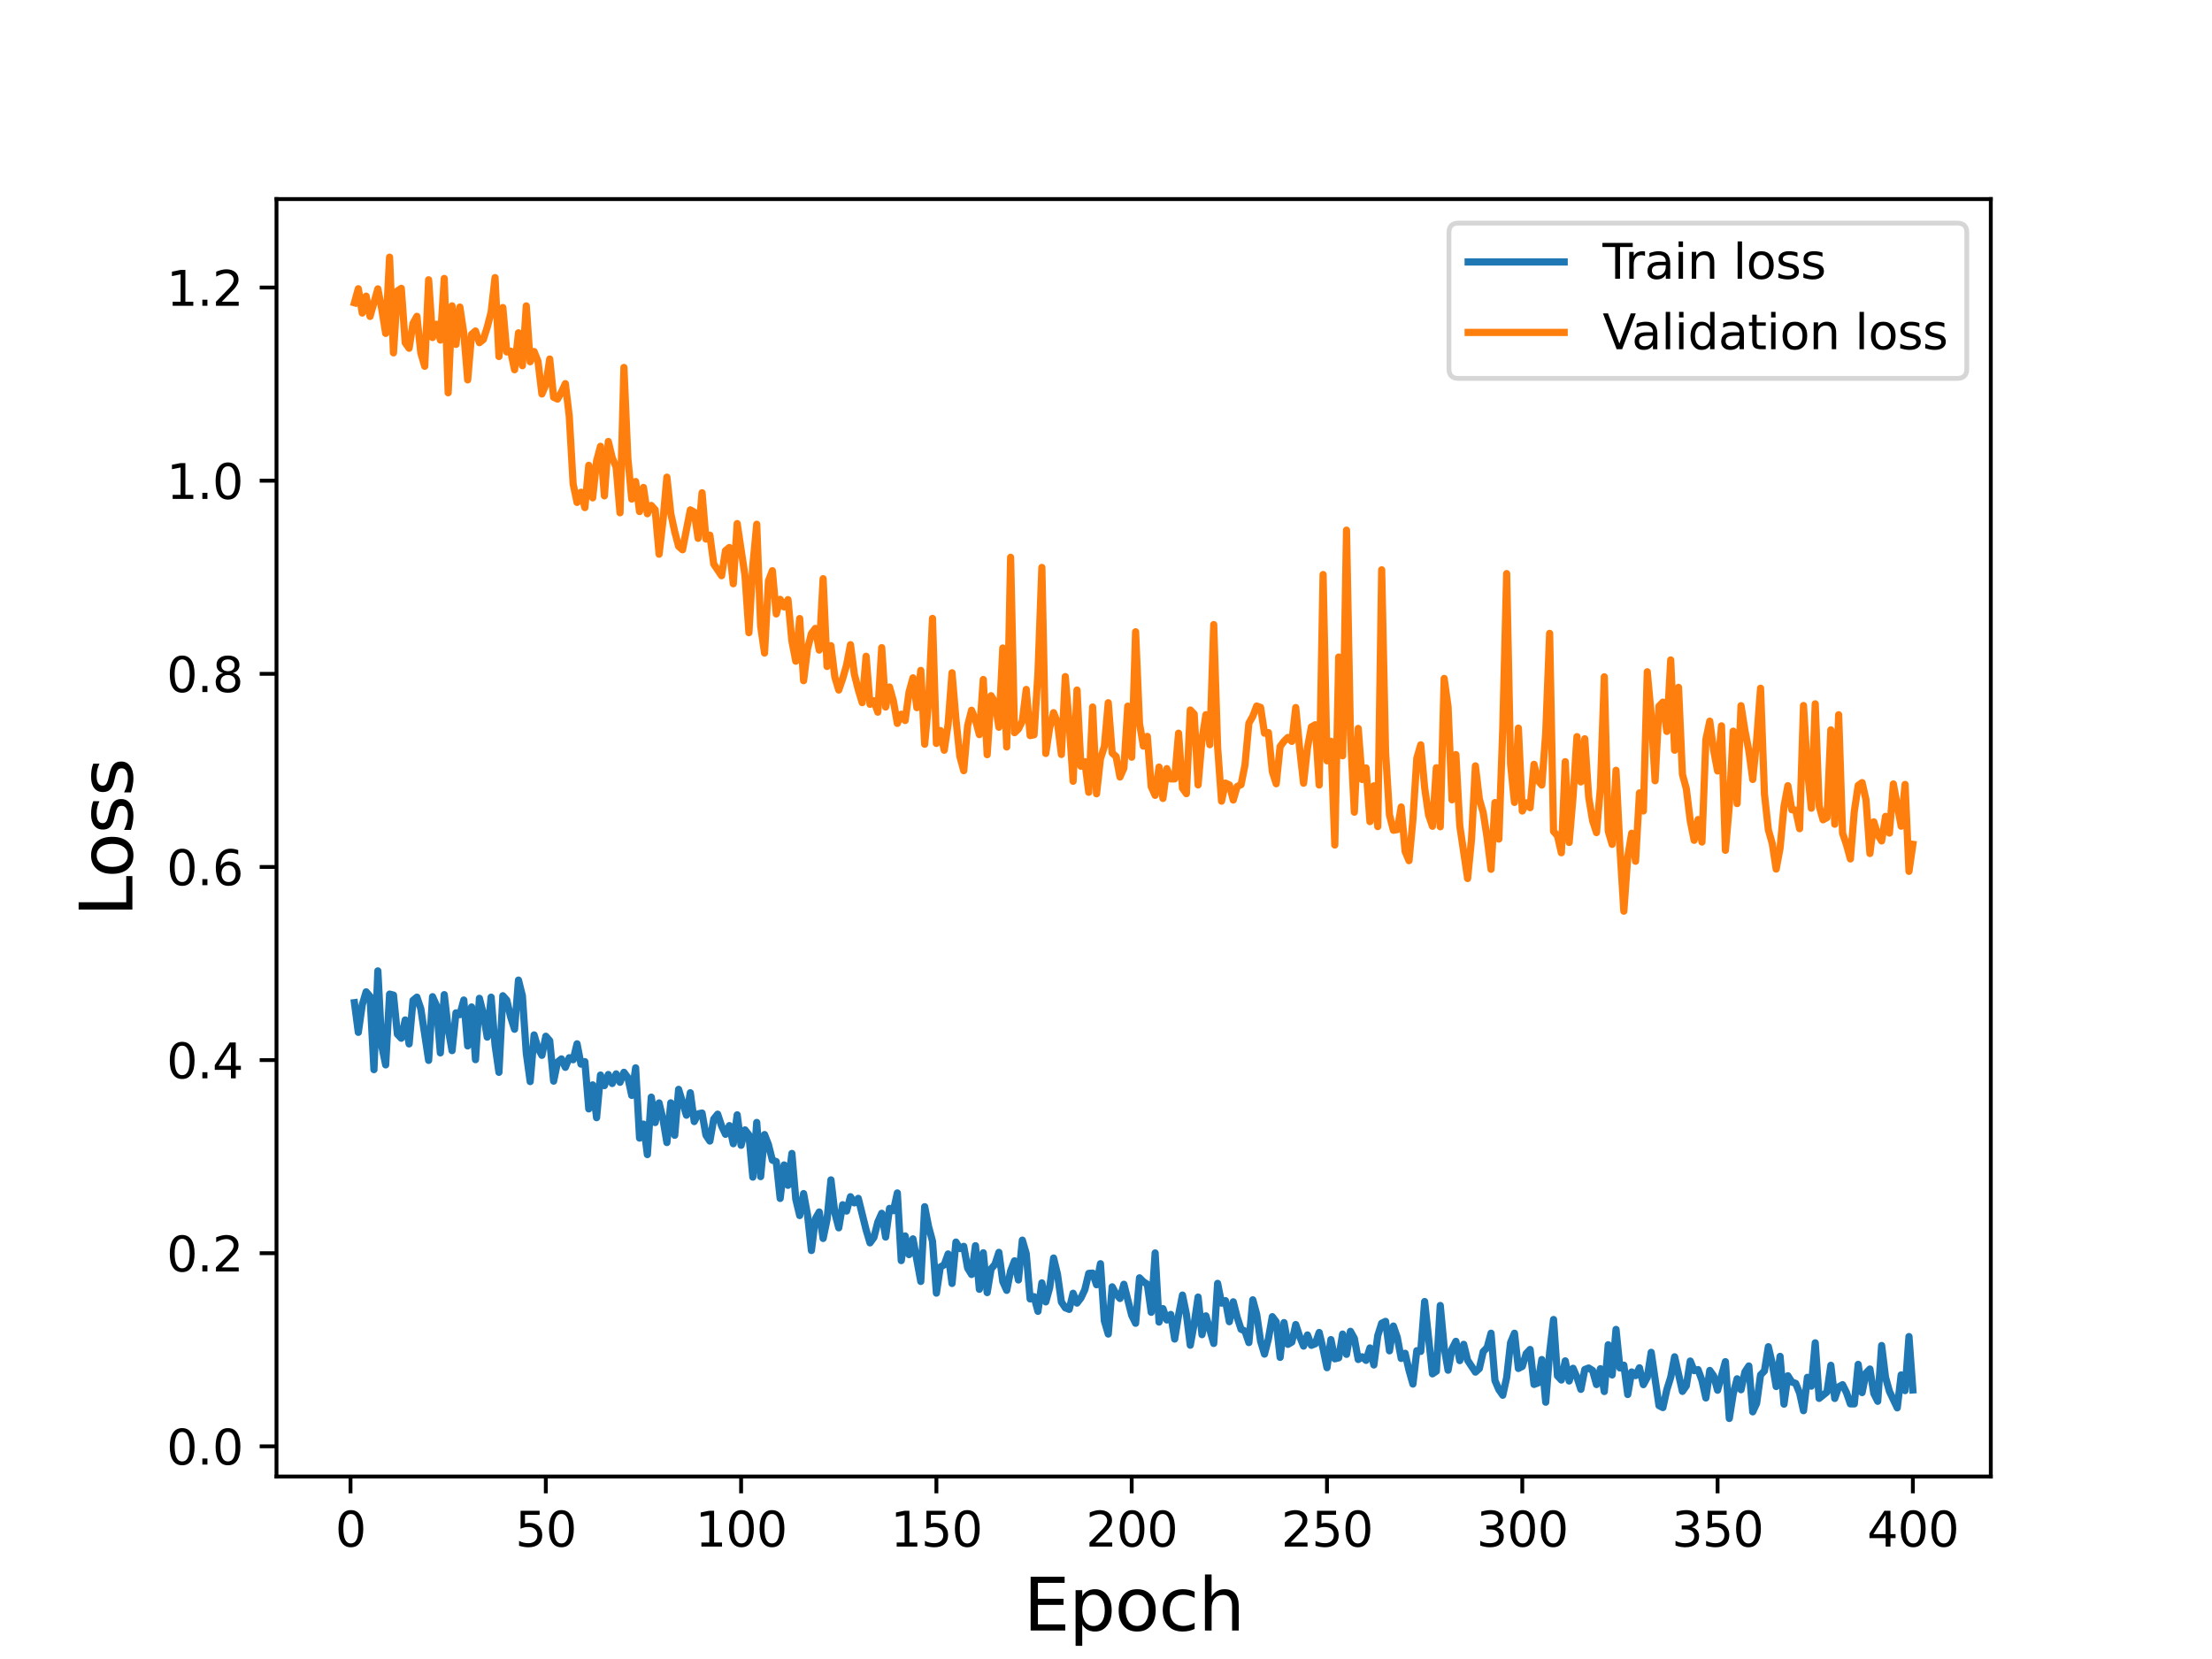 <?xml version="1.0" encoding="utf-8" standalone="no"?>
<!DOCTYPE svg PUBLIC "-//W3C//DTD SVG 1.1//EN"
  "http://www.w3.org/Graphics/SVG/1.1/DTD/svg11.dtd">
<svg height="345.6pt" version="1.1" viewBox="0 0 460.8 345.6" width="460.8pt" xmlns="http://www.w3.org/2000/svg" xmlns:xlink="http://www.w3.org/1999/xlink">
 <defs>
  <style type="text/css">*{stroke-linecap:butt;stroke-linejoin:round;}</style>
 </defs>
 <g id="figure_1">
  <g id="patch_1">
   <path d="M 0 345.6 
L 460.8 345.6 
L 460.8 0 
L 0 0 
z
" style="fill:#ffffff;"/>
  </g>
  <g id="axes_1">
   <g id="patch_2">
    <path d="M 57.6 307.584 
L 414.72 307.584 
L 414.72 41.472 
L 57.6 41.472 
z
" style="fill:#ffffff;"/>
   </g>
   <g id="matplotlib.axis_1">
    <g id="xtick_1">
     <g id="line2d_1">
      <defs>
       <path d="M 0 0 
L 0 3.5 
" id="md7d2aba3c6" style="stroke:#000000;stroke-width:0.8;"/>
      </defs>
      <g>
       <use style="stroke:#000000;stroke-width:0.8;" x="73.019" xlink:href="#md7d2aba3c6" y="307.584"/>
      </g>
     </g>
     <g id="text_1">
      <!-- 0 -->
      <g transform="translate(69.838 322.182)scale(0.1 -0.1)">
       <defs>
        <path d="M 2034 4250 
Q 1547 4250 1301 3770 
Q 1056 3291 1056 2328 
Q 1056 1369 1301 889 
Q 1547 409 2034 409 
Q 2525 409 2770 889 
Q 3016 1369 3016 2328 
Q 3016 3291 2770 3770 
Q 2525 4250 2034 4250 
z
M 2034 4750 
Q 2819 4750 3233 4129 
Q 3647 3509 3647 2328 
Q 3647 1150 3233 529 
Q 2819 -91 2034 -91 
Q 1250 -91 836 529 
Q 422 1150 422 2328 
Q 422 3509 836 4129 
Q 1250 4750 2034 4750 
z
" id="DejaVuSans-30" transform="scale(0.016)"/>
       </defs>
       <use xlink:href="#DejaVuSans-30"/>
      </g>
     </g>
    </g>
    <g id="xtick_2">
     <g id="line2d_2">
      <g>
       <use style="stroke:#000000;stroke-width:0.8;" x="113.703" xlink:href="#md7d2aba3c6" y="307.584"/>
      </g>
     </g>
     <g id="text_2">
      <!-- 50 -->
      <g transform="translate(107.34 322.182)scale(0.1 -0.1)">
       <defs>
        <path d="M 691 4666 
L 3169 4666 
L 3169 4134 
L 1269 4134 
L 1269 2991 
Q 1406 3038 1543 3061 
Q 1681 3084 1819 3084 
Q 2600 3084 3056 2656 
Q 3513 2228 3513 1497 
Q 3513 744 3044 326 
Q 2575 -91 1722 -91 
Q 1428 -91 1123 -41 
Q 819 9 494 109 
L 494 744 
Q 775 591 1075 516 
Q 1375 441 1709 441 
Q 2250 441 2565 725 
Q 2881 1009 2881 1497 
Q 2881 1984 2565 2268 
Q 2250 2553 1709 2553 
Q 1456 2553 1204 2497 
Q 953 2441 691 2322 
L 691 4666 
z
" id="DejaVuSans-35" transform="scale(0.016)"/>
       </defs>
       <use xlink:href="#DejaVuSans-35"/>
       <use x="63.623" xlink:href="#DejaVuSans-30"/>
      </g>
     </g>
    </g>
    <g id="xtick_3">
     <g id="line2d_3">
      <g>
       <use style="stroke:#000000;stroke-width:0.8;" x="154.386" xlink:href="#md7d2aba3c6" y="307.584"/>
      </g>
     </g>
     <g id="text_3">
      <!-- 100 -->
      <g transform="translate(144.842 322.182)scale(0.1 -0.1)">
       <defs>
        <path d="M 794 531 
L 1825 531 
L 1825 4091 
L 703 3866 
L 703 4441 
L 1819 4666 
L 2450 4666 
L 2450 531 
L 3481 531 
L 3481 0 
L 794 0 
L 794 531 
z
" id="DejaVuSans-31" transform="scale(0.016)"/>
       </defs>
       <use xlink:href="#DejaVuSans-31"/>
       <use x="63.623" xlink:href="#DejaVuSans-30"/>
       <use x="127.246" xlink:href="#DejaVuSans-30"/>
      </g>
     </g>
    </g>
    <g id="xtick_4">
     <g id="line2d_4">
      <g>
       <use style="stroke:#000000;stroke-width:0.8;" x="195.07" xlink:href="#md7d2aba3c6" y="307.584"/>
      </g>
     </g>
     <g id="text_4">
      <!-- 150 -->
      <g transform="translate(185.526 322.182)scale(0.1 -0.1)">
       <use xlink:href="#DejaVuSans-31"/>
       <use x="63.623" xlink:href="#DejaVuSans-35"/>
       <use x="127.246" xlink:href="#DejaVuSans-30"/>
      </g>
     </g>
    </g>
    <g id="xtick_5">
     <g id="line2d_5">
      <g>
       <use style="stroke:#000000;stroke-width:0.8;" x="235.753" xlink:href="#md7d2aba3c6" y="307.584"/>
      </g>
     </g>
     <g id="text_5">
      <!-- 200 -->
      <g transform="translate(226.209 322.182)scale(0.1 -0.1)">
       <defs>
        <path d="M 1228 531 
L 3431 531 
L 3431 0 
L 469 0 
L 469 531 
Q 828 903 1448 1529 
Q 2069 2156 2228 2338 
Q 2531 2678 2651 2914 
Q 2772 3150 2772 3378 
Q 2772 3750 2511 3984 
Q 2250 4219 1831 4219 
Q 1534 4219 1204 4116 
Q 875 4013 500 3803 
L 500 4441 
Q 881 4594 1212 4672 
Q 1544 4750 1819 4750 
Q 2544 4750 2975 4387 
Q 3406 4025 3406 3419 
Q 3406 3131 3298 2873 
Q 3191 2616 2906 2266 
Q 2828 2175 2409 1742 
Q 1991 1309 1228 531 
z
" id="DejaVuSans-32" transform="scale(0.016)"/>
       </defs>
       <use xlink:href="#DejaVuSans-32"/>
       <use x="63.623" xlink:href="#DejaVuSans-30"/>
       <use x="127.246" xlink:href="#DejaVuSans-30"/>
      </g>
     </g>
    </g>
    <g id="xtick_6">
     <g id="line2d_6">
      <g>
       <use style="stroke:#000000;stroke-width:0.8;" x="276.437" xlink:href="#md7d2aba3c6" y="307.584"/>
      </g>
     </g>
     <g id="text_6">
      <!-- 250 -->
      <g transform="translate(266.893 322.182)scale(0.1 -0.1)">
       <use xlink:href="#DejaVuSans-32"/>
       <use x="63.623" xlink:href="#DejaVuSans-35"/>
       <use x="127.246" xlink:href="#DejaVuSans-30"/>
      </g>
     </g>
    </g>
    <g id="xtick_7">
     <g id="line2d_7">
      <g>
       <use style="stroke:#000000;stroke-width:0.8;" x="317.12" xlink:href="#md7d2aba3c6" y="307.584"/>
      </g>
     </g>
     <g id="text_7">
      <!-- 300 -->
      <g transform="translate(307.576 322.182)scale(0.1 -0.1)">
       <defs>
        <path d="M 2597 2516 
Q 3050 2419 3304 2112 
Q 3559 1806 3559 1356 
Q 3559 666 3084 287 
Q 2609 -91 1734 -91 
Q 1441 -91 1130 -33 
Q 819 25 488 141 
L 488 750 
Q 750 597 1062 519 
Q 1375 441 1716 441 
Q 2309 441 2620 675 
Q 2931 909 2931 1356 
Q 2931 1769 2642 2001 
Q 2353 2234 1838 2234 
L 1294 2234 
L 1294 2753 
L 1863 2753 
Q 2328 2753 2575 2939 
Q 2822 3125 2822 3475 
Q 2822 3834 2567 4026 
Q 2313 4219 1838 4219 
Q 1578 4219 1281 4162 
Q 984 4106 628 3988 
L 628 4550 
Q 988 4650 1302 4700 
Q 1616 4750 1894 4750 
Q 2613 4750 3031 4423 
Q 3450 4097 3450 3541 
Q 3450 3153 3228 2886 
Q 3006 2619 2597 2516 
z
" id="DejaVuSans-33" transform="scale(0.016)"/>
       </defs>
       <use xlink:href="#DejaVuSans-33"/>
       <use x="63.623" xlink:href="#DejaVuSans-30"/>
       <use x="127.246" xlink:href="#DejaVuSans-30"/>
      </g>
     </g>
    </g>
    <g id="xtick_8">
     <g id="line2d_8">
      <g>
       <use style="stroke:#000000;stroke-width:0.8;" x="357.804" xlink:href="#md7d2aba3c6" y="307.584"/>
      </g>
     </g>
     <g id="text_8">
      <!-- 350 -->
      <g transform="translate(348.26 322.182)scale(0.1 -0.1)">
       <use xlink:href="#DejaVuSans-33"/>
       <use x="63.623" xlink:href="#DejaVuSans-35"/>
       <use x="127.246" xlink:href="#DejaVuSans-30"/>
      </g>
     </g>
    </g>
    <g id="xtick_9">
     <g id="line2d_9">
      <g>
       <use style="stroke:#000000;stroke-width:0.8;" x="398.487" xlink:href="#md7d2aba3c6" y="307.584"/>
      </g>
     </g>
     <g id="text_9">
      <!-- 400 -->
      <g transform="translate(388.944 322.182)scale(0.1 -0.1)">
       <defs>
        <path d="M 2419 4116 
L 825 1625 
L 2419 1625 
L 2419 4116 
z
M 2253 4666 
L 3047 4666 
L 3047 1625 
L 3713 1625 
L 3713 1100 
L 3047 1100 
L 3047 0 
L 2419 0 
L 2419 1100 
L 313 1100 
L 313 1709 
L 2253 4666 
z
" id="DejaVuSans-34" transform="scale(0.016)"/>
       </defs>
       <use xlink:href="#DejaVuSans-34"/>
       <use x="63.623" xlink:href="#DejaVuSans-30"/>
       <use x="127.246" xlink:href="#DejaVuSans-30"/>
      </g>
     </g>
    </g>
    <g id="text_10">
     <!-- Epoch -->
     <g transform="translate(213.194 339.66)scale(0.15 -0.15)">
      <defs>
       <path d="M 628 4666 
L 3578 4666 
L 3578 4134 
L 1259 4134 
L 1259 2753 
L 3481 2753 
L 3481 2222 
L 1259 2222 
L 1259 531 
L 3634 531 
L 3634 0 
L 628 0 
L 628 4666 
z
" id="DejaVuSans-45" transform="scale(0.016)"/>
       <path d="M 1159 525 
L 1159 -1331 
L 581 -1331 
L 581 3500 
L 1159 3500 
L 1159 2969 
Q 1341 3281 1617 3432 
Q 1894 3584 2278 3584 
Q 2916 3584 3314 3078 
Q 3713 2572 3713 1747 
Q 3713 922 3314 415 
Q 2916 -91 2278 -91 
Q 1894 -91 1617 61 
Q 1341 213 1159 525 
z
M 3116 1747 
Q 3116 2381 2855 2742 
Q 2594 3103 2138 3103 
Q 1681 3103 1420 2742 
Q 1159 2381 1159 1747 
Q 1159 1113 1420 752 
Q 1681 391 2138 391 
Q 2594 391 2855 752 
Q 3116 1113 3116 1747 
z
" id="DejaVuSans-70" transform="scale(0.016)"/>
       <path d="M 1959 3097 
Q 1497 3097 1228 2736 
Q 959 2375 959 1747 
Q 959 1119 1226 758 
Q 1494 397 1959 397 
Q 2419 397 2687 759 
Q 2956 1122 2956 1747 
Q 2956 2369 2687 2733 
Q 2419 3097 1959 3097 
z
M 1959 3584 
Q 2709 3584 3137 3096 
Q 3566 2609 3566 1747 
Q 3566 888 3137 398 
Q 2709 -91 1959 -91 
Q 1206 -91 779 398 
Q 353 888 353 1747 
Q 353 2609 779 3096 
Q 1206 3584 1959 3584 
z
" id="DejaVuSans-6f" transform="scale(0.016)"/>
       <path d="M 3122 3366 
L 3122 2828 
Q 2878 2963 2633 3030 
Q 2388 3097 2138 3097 
Q 1578 3097 1268 2742 
Q 959 2388 959 1747 
Q 959 1106 1268 751 
Q 1578 397 2138 397 
Q 2388 397 2633 464 
Q 2878 531 3122 666 
L 3122 134 
Q 2881 22 2623 -34 
Q 2366 -91 2075 -91 
Q 1284 -91 818 406 
Q 353 903 353 1747 
Q 353 2603 823 3093 
Q 1294 3584 2113 3584 
Q 2378 3584 2631 3529 
Q 2884 3475 3122 3366 
z
" id="DejaVuSans-63" transform="scale(0.016)"/>
       <path d="M 3513 2113 
L 3513 0 
L 2938 0 
L 2938 2094 
Q 2938 2591 2744 2837 
Q 2550 3084 2163 3084 
Q 1697 3084 1428 2787 
Q 1159 2491 1159 1978 
L 1159 0 
L 581 0 
L 581 4863 
L 1159 4863 
L 1159 2956 
Q 1366 3272 1645 3428 
Q 1925 3584 2291 3584 
Q 2894 3584 3203 3211 
Q 3513 2838 3513 2113 
z
" id="DejaVuSans-68" transform="scale(0.016)"/>
      </defs>
      <use xlink:href="#DejaVuSans-45"/>
      <use x="63.184" xlink:href="#DejaVuSans-70"/>
      <use x="126.66" xlink:href="#DejaVuSans-6f"/>
      <use x="187.842" xlink:href="#DejaVuSans-63"/>
      <use x="242.822" xlink:href="#DejaVuSans-68"/>
     </g>
    </g>
   </g>
   <g id="matplotlib.axis_2">
    <g id="ytick_1">
     <g id="line2d_10">
      <defs>
       <path d="M 0 0 
L -3.5 0 
" id="m2db520bc8e" style="stroke:#000000;stroke-width:0.8;"/>
      </defs>
      <g>
       <use style="stroke:#000000;stroke-width:0.8;" x="57.6" xlink:href="#m2db520bc8e" y="301.299"/>
      </g>
     </g>
     <g id="text_11">
      <!-- 0.0 -->
      <g transform="translate(34.697 305.098)scale(0.1 -0.1)">
       <defs>
        <path d="M 684 794 
L 1344 794 
L 1344 0 
L 684 0 
L 684 794 
z
" id="DejaVuSans-2e" transform="scale(0.016)"/>
       </defs>
       <use xlink:href="#DejaVuSans-30"/>
       <use x="63.623" xlink:href="#DejaVuSans-2e"/>
       <use x="95.41" xlink:href="#DejaVuSans-30"/>
      </g>
     </g>
    </g>
    <g id="ytick_2">
     <g id="line2d_11">
      <g>
       <use style="stroke:#000000;stroke-width:0.8;" x="57.6" xlink:href="#m2db520bc8e" y="261.066"/>
      </g>
     </g>
     <g id="text_12">
      <!-- 0.2 -->
      <g transform="translate(34.697 264.865)scale(0.1 -0.1)">
       <use xlink:href="#DejaVuSans-30"/>
       <use x="63.623" xlink:href="#DejaVuSans-2e"/>
       <use x="95.41" xlink:href="#DejaVuSans-32"/>
      </g>
     </g>
    </g>
    <g id="ytick_3">
     <g id="line2d_12">
      <g>
       <use style="stroke:#000000;stroke-width:0.8;" x="57.6" xlink:href="#m2db520bc8e" y="220.833"/>
      </g>
     </g>
     <g id="text_13">
      <!-- 0.4 -->
      <g transform="translate(34.697 224.632)scale(0.1 -0.1)">
       <use xlink:href="#DejaVuSans-30"/>
       <use x="63.623" xlink:href="#DejaVuSans-2e"/>
       <use x="95.41" xlink:href="#DejaVuSans-34"/>
      </g>
     </g>
    </g>
    <g id="ytick_4">
     <g id="line2d_13">
      <g>
       <use style="stroke:#000000;stroke-width:0.8;" x="57.6" xlink:href="#m2db520bc8e" y="180.6"/>
      </g>
     </g>
     <g id="text_14">
      <!-- 0.6 -->
      <g transform="translate(34.697 184.399)scale(0.1 -0.1)">
       <defs>
        <path d="M 2113 2584 
Q 1688 2584 1439 2293 
Q 1191 2003 1191 1497 
Q 1191 994 1439 701 
Q 1688 409 2113 409 
Q 2538 409 2786 701 
Q 3034 994 3034 1497 
Q 3034 2003 2786 2293 
Q 2538 2584 2113 2584 
z
M 3366 4563 
L 3366 3988 
Q 3128 4100 2886 4159 
Q 2644 4219 2406 4219 
Q 1781 4219 1451 3797 
Q 1122 3375 1075 2522 
Q 1259 2794 1537 2939 
Q 1816 3084 2150 3084 
Q 2853 3084 3261 2657 
Q 3669 2231 3669 1497 
Q 3669 778 3244 343 
Q 2819 -91 2113 -91 
Q 1303 -91 875 529 
Q 447 1150 447 2328 
Q 447 3434 972 4092 
Q 1497 4750 2381 4750 
Q 2619 4750 2861 4703 
Q 3103 4656 3366 4563 
z
" id="DejaVuSans-36" transform="scale(0.016)"/>
       </defs>
       <use xlink:href="#DejaVuSans-30"/>
       <use x="63.623" xlink:href="#DejaVuSans-2e"/>
       <use x="95.41" xlink:href="#DejaVuSans-36"/>
      </g>
     </g>
    </g>
    <g id="ytick_5">
     <g id="line2d_14">
      <g>
       <use style="stroke:#000000;stroke-width:0.8;" x="57.6" xlink:href="#m2db520bc8e" y="140.367"/>
      </g>
     </g>
     <g id="text_15">
      <!-- 0.8 -->
      <g transform="translate(34.697 144.166)scale(0.1 -0.1)">
       <defs>
        <path d="M 2034 2216 
Q 1584 2216 1326 1975 
Q 1069 1734 1069 1313 
Q 1069 891 1326 650 
Q 1584 409 2034 409 
Q 2484 409 2743 651 
Q 3003 894 3003 1313 
Q 3003 1734 2745 1975 
Q 2488 2216 2034 2216 
z
M 1403 2484 
Q 997 2584 770 2862 
Q 544 3141 544 3541 
Q 544 4100 942 4425 
Q 1341 4750 2034 4750 
Q 2731 4750 3128 4425 
Q 3525 4100 3525 3541 
Q 3525 3141 3298 2862 
Q 3072 2584 2669 2484 
Q 3125 2378 3379 2068 
Q 3634 1759 3634 1313 
Q 3634 634 3220 271 
Q 2806 -91 2034 -91 
Q 1263 -91 848 271 
Q 434 634 434 1313 
Q 434 1759 690 2068 
Q 947 2378 1403 2484 
z
M 1172 3481 
Q 1172 3119 1398 2916 
Q 1625 2713 2034 2713 
Q 2441 2713 2670 2916 
Q 2900 3119 2900 3481 
Q 2900 3844 2670 4047 
Q 2441 4250 2034 4250 
Q 1625 4250 1398 4047 
Q 1172 3844 1172 3481 
z
" id="DejaVuSans-38" transform="scale(0.016)"/>
       </defs>
       <use xlink:href="#DejaVuSans-30"/>
       <use x="63.623" xlink:href="#DejaVuSans-2e"/>
       <use x="95.41" xlink:href="#DejaVuSans-38"/>
      </g>
     </g>
    </g>
    <g id="ytick_6">
     <g id="line2d_15">
      <g>
       <use style="stroke:#000000;stroke-width:0.8;" x="57.6" xlink:href="#m2db520bc8e" y="100.134"/>
      </g>
     </g>
     <g id="text_16">
      <!-- 1.0 -->
      <g transform="translate(34.697 103.933)scale(0.1 -0.1)">
       <use xlink:href="#DejaVuSans-31"/>
       <use x="63.623" xlink:href="#DejaVuSans-2e"/>
       <use x="95.41" xlink:href="#DejaVuSans-30"/>
      </g>
     </g>
    </g>
    <g id="ytick_7">
     <g id="line2d_16">
      <g>
       <use style="stroke:#000000;stroke-width:0.8;" x="57.6" xlink:href="#m2db520bc8e" y="59.901"/>
      </g>
     </g>
     <g id="text_17">
      <!-- 1.2 -->
      <g transform="translate(34.697 63.7)scale(0.1 -0.1)">
       <use xlink:href="#DejaVuSans-31"/>
       <use x="63.623" xlink:href="#DejaVuSans-2e"/>
       <use x="95.41" xlink:href="#DejaVuSans-32"/>
      </g>
     </g>
    </g>
    <g id="text_18">
     <!-- Loss -->
     <g transform="translate(27.577 190.979)rotate(-90)scale(0.15 -0.15)">
      <defs>
       <path d="M 628 4666 
L 1259 4666 
L 1259 531 
L 3531 531 
L 3531 0 
L 628 0 
L 628 4666 
z
" id="DejaVuSans-4c" transform="scale(0.016)"/>
       <path d="M 2834 3397 
L 2834 2853 
Q 2591 2978 2328 3040 
Q 2066 3103 1784 3103 
Q 1356 3103 1142 2972 
Q 928 2841 928 2578 
Q 928 2378 1081 2264 
Q 1234 2150 1697 2047 
L 1894 2003 
Q 2506 1872 2764 1633 
Q 3022 1394 3022 966 
Q 3022 478 2636 193 
Q 2250 -91 1575 -91 
Q 1294 -91 989 -36 
Q 684 19 347 128 
L 347 722 
Q 666 556 975 473 
Q 1284 391 1588 391 
Q 1994 391 2212 530 
Q 2431 669 2431 922 
Q 2431 1156 2273 1281 
Q 2116 1406 1581 1522 
L 1381 1569 
Q 847 1681 609 1914 
Q 372 2147 372 2553 
Q 372 3047 722 3315 
Q 1072 3584 1716 3584 
Q 2034 3584 2315 3537 
Q 2597 3491 2834 3397 
z
" id="DejaVuSans-73" transform="scale(0.016)"/>
      </defs>
      <use xlink:href="#DejaVuSans-4c"/>
      <use x="53.963" xlink:href="#DejaVuSans-6f"/>
      <use x="115.145" xlink:href="#DejaVuSans-73"/>
      <use x="167.244" xlink:href="#DejaVuSans-73"/>
     </g>
    </g>
   </g>
   <g id="line2d_17">
    <path clip-path="url(#p1dd6a59e75)" d="M 73.833 208.874 
L 74.646 215.059 
L 75.46 209.326 
L 76.274 206.618 
L 77.087 207.57 
L 77.901 222.826 
L 78.715 202.253 
L 79.528 217.893 
L 80.342 221.834 
L 81.156 207.091 
L 81.969 207.297 
L 82.783 215.443 
L 83.597 216.283 
L 84.41 212.472 
L 85.224 217.466 
L 86.038 208.399 
L 86.851 207.728 
L 87.665 210.153 
L 89.292 220.896 
L 90.106 207.63 
L 90.92 209.449 
L 91.733 219.333 
L 92.547 207.202 
L 93.361 214.328 
L 94.174 218.864 
L 94.988 210.993 
L 95.802 211.368 
L 96.616 208.323 
L 97.429 217.884 
L 98.243 209.768 
L 99.057 220.75 
L 99.87 207.972 
L 100.684 211.19 
L 101.498 216.053 
L 102.311 207.732 
L 103.125 217.679 
L 103.939 223.384 
L 104.752 207.431 
L 105.566 208.35 
L 106.38 211.858 
L 107.193 214.411 
L 108.007 204.172 
L 108.821 207.436 
L 109.634 219.371 
L 110.448 225.315 
L 111.262 215.594 
L 112.075 218.361 
L 112.889 219.844 
L 113.703 215.87 
L 114.516 216.797 
L 115.33 225.22 
L 116.144 221.265 
L 116.957 220.591 
L 117.771 222.344 
L 118.585 220.342 
L 119.398 220.762 
L 120.212 217.446 
L 121.026 221.675 
L 121.839 221.159 
L 122.653 231.001 
L 123.467 226.002 
L 124.28 232.832 
L 125.094 223.953 
L 125.908 226.158 
L 126.721 223.842 
L 127.535 225.711 
L 128.349 223.708 
L 129.162 225.463 
L 129.976 223.38 
L 130.79 224.482 
L 131.603 228.194 
L 132.417 222.45 
L 133.231 237.092 
L 134.044 234.167 
L 134.858 240.525 
L 135.672 228.555 
L 136.485 233.85 
L 137.299 229.76 
L 138.113 233.163 
L 138.926 238.015 
L 139.74 229.742 
L 140.554 236.504 
L 141.367 226.934 
L 142.995 232.316 
L 143.808 227.642 
L 144.622 233.643 
L 145.436 232.037 
L 146.249 231.865 
L 147.063 236.486 
L 147.877 237.701 
L 148.69 233.11 
L 149.504 232.103 
L 150.318 234.548 
L 151.131 236.295 
L 151.945 234.483 
L 152.759 238.258 
L 153.572 232.239 
L 154.386 238.589 
L 155.2 235.377 
L 156.013 236.429 
L 156.827 245.216 
L 157.641 233.828 
L 158.454 245.112 
L 159.268 236.352 
L 160.082 238.448 
L 160.895 241.676 
L 161.709 241.988 
L 162.523 249.656 
L 163.336 242.679 
L 164.15 246.924 
L 164.964 240.286 
L 165.777 249.812 
L 166.591 253.217 
L 167.405 248.649 
L 168.219 253.07 
L 169.032 260.501 
L 169.846 253.901 
L 170.66 252.477 
L 171.473 257.992 
L 172.287 254.035 
L 173.101 245.791 
L 173.914 252.71 
L 174.728 255.784 
L 175.542 250.97 
L 176.355 252.287 
L 177.169 249.299 
L 177.983 250.581 
L 178.796 249.643 
L 180.424 256.201 
L 181.237 258.911 
L 182.051 257.785 
L 182.865 254.576 
L 183.678 252.751 
L 184.492 257.702 
L 185.306 251.733 
L 186.119 252.207 
L 186.933 248.513 
L 187.747 262.605 
L 188.56 257.469 
L 189.374 261.361 
L 190.188 258.079 
L 191.815 266.948 
L 192.629 251.378 
L 193.442 255.511 
L 194.256 258.568 
L 195.07 269.387 
L 195.883 263.941 
L 196.697 263.484 
L 197.511 261.222 
L 198.324 267.365 
L 199.138 258.742 
L 199.952 260.097 
L 200.765 259.636 
L 201.579 264.169 
L 202.393 265.498 
L 203.206 259.502 
L 204.02 268.584 
L 204.834 260.98 
L 205.647 269.271 
L 206.461 264.342 
L 207.275 263.382 
L 208.088 260.89 
L 208.902 266.984 
L 209.716 268.808 
L 210.529 264.757 
L 211.343 262.653 
L 212.157 266.643 
L 212.97 258.345 
L 213.784 261.156 
L 214.598 270.595 
L 215.411 270.118 
L 216.225 273.173 
L 217.039 267.248 
L 217.852 271.211 
L 218.666 268.263 
L 219.48 262.071 
L 220.293 265.453 
L 221.107 271.225 
L 221.921 272.443 
L 222.734 272.768 
L 223.548 269.41 
L 224.362 271.456 
L 225.175 270.39 
L 225.989 268.662 
L 226.803 265.273 
L 227.616 265.212 
L 228.43 267.638 
L 229.244 263.258 
L 230.057 275.166 
L 230.871 277.908 
L 231.685 268.07 
L 232.498 269.549 
L 233.312 270.498 
L 234.126 267.539 
L 235.753 274.005 
L 236.567 275.666 
L 237.381 266.197 
L 238.194 267.019 
L 239.008 267.535 
L 239.822 273.379 
L 240.635 261.012 
L 241.449 275.412 
L 242.263 272.609 
L 243.076 274.973 
L 243.89 273.825 
L 244.704 278.949 
L 245.517 273.945 
L 246.331 269.787 
L 247.145 273.764 
L 247.958 280.234 
L 248.772 275.734 
L 249.586 270.198 
L 250.399 278.033 
L 251.213 274.114 
L 252.84 279.865 
L 253.654 267.352 
L 254.468 271.465 
L 255.281 270.95 
L 256.095 275.336 
L 256.909 271.191 
L 257.722 274.394 
L 258.536 276.906 
L 259.35 277.281 
L 260.163 279.684 
L 260.977 270.777 
L 261.791 273.777 
L 262.604 279.394 
L 263.418 282.085 
L 264.232 278.899 
L 265.045 274.289 
L 265.859 275.371 
L 266.673 282.768 
L 267.486 275.522 
L 268.3 280.055 
L 269.114 279.583 
L 269.927 275.926 
L 270.741 278.395 
L 271.555 280.419 
L 272.368 278.094 
L 273.182 280.251 
L 273.996 279.93 
L 274.809 277.577 
L 275.623 280.984 
L 276.437 284.916 
L 277.25 279.065 
L 278.064 283.068 
L 278.878 282.864 
L 279.691 277.915 
L 280.505 282.137 
L 281.319 277.34 
L 282.132 278.805 
L 282.946 283.207 
L 283.76 282.641 
L 284.573 283.392 
L 285.387 280.799 
L 286.201 284.345 
L 287.014 278.23 
L 287.828 275.661 
L 288.642 275.269 
L 289.455 281.403 
L 290.269 276.241 
L 291.083 278.621 
L 291.896 282.989 
L 292.71 281.914 
L 293.524 285.456 
L 294.337 288.324 
L 295.151 281.368 
L 295.965 281.527 
L 296.778 271.134 
L 298.406 286.198 
L 299.219 285.649 
L 300.033 271.955 
L 300.847 280.659 
L 301.66 285.438 
L 302.474 281.015 
L 303.288 279.421 
L 304.101 283.437 
L 304.915 280.049 
L 305.729 283.368 
L 307.356 285.838 
L 308.17 285.102 
L 308.984 281.567 
L 309.797 280.719 
L 310.611 277.734 
L 311.425 287.58 
L 312.238 289.471 
L 313.052 290.657 
L 313.866 286.98 
L 314.679 279.704 
L 315.493 277.737 
L 316.307 285.074 
L 317.12 284.646 
L 317.934 281.983 
L 318.748 281.124 
L 319.561 288.398 
L 320.375 288.105 
L 321.189 283.222 
L 322.002 292.105 
L 322.816 281.783 
L 323.63 274.88 
L 324.443 286.613 
L 325.257 287.479 
L 326.071 283.494 
L 326.884 287.687 
L 327.698 285.04 
L 328.512 286.926 
L 329.325 289.43 
L 330.139 285.291 
L 330.953 284.98 
L 331.766 285.501 
L 332.58 288.426 
L 333.394 285.129 
L 334.207 289.879 
L 335.021 280.135 
L 335.835 286.427 
L 336.648 276.94 
L 337.462 284.977 
L 338.276 284.391 
L 339.089 290.501 
L 339.903 285.805 
L 340.717 286.564 
L 341.53 284.94 
L 342.344 288.447 
L 343.158 286.934 
L 343.971 281.718 
L 345.599 292.816 
L 346.412 293.225 
L 347.226 289.509 
L 348.04 286.922 
L 348.853 282.648 
L 350.481 289.85 
L 351.294 288.694 
L 352.108 283.533 
L 352.922 285.527 
L 353.735 285.315 
L 354.549 287.569 
L 355.363 291.221 
L 356.176 285.489 
L 356.99 286.633 
L 357.804 289.609 
L 359.431 283.66 
L 360.245 295.488 
L 361.058 290.38 
L 361.872 287.231 
L 362.686 289.506 
L 363.499 285.797 
L 364.313 284.558 
L 365.127 294.111 
L 365.94 292.336 
L 366.754 286.425 
L 367.568 285.582 
L 368.381 280.544 
L 369.195 284.048 
L 370.009 288.842 
L 370.822 282.553 
L 371.636 292.508 
L 372.45 286.596 
L 373.263 287.893 
L 374.077 288.187 
L 374.891 290.197 
L 375.704 293.873 
L 376.518 286.922 
L 377.332 288.765 
L 378.146 279.738 
L 378.959 291.309 
L 380.587 289.985 
L 381.4 284.418 
L 382.214 291.323 
L 383.028 288.907 
L 383.841 288.46 
L 384.655 290.106 
L 385.469 292.452 
L 386.282 292.459 
L 387.096 284.223 
L 387.91 290.104 
L 388.723 286.044 
L 389.537 285.195 
L 390.351 290.298 
L 391.164 291.913 
L 391.978 280.294 
L 392.792 286.923 
L 393.605 289.847 
L 395.233 293.278 
L 396.046 286.419 
L 396.86 289.688 
L 397.674 278.43 
L 398.487 289.55 
L 398.487 289.55 
" style="fill:none;stroke:#1f77b4;stroke-linecap:square;stroke-width:1.5;"/>
   </g>
   <g id="line2d_18">
    <path clip-path="url(#p1dd6a59e75)" d="M 73.833 63.075 
L 74.646 60.15 
L 75.46 65.213 
L 76.274 61.689 
L 77.087 65.917 
L 78.715 60.178 
L 79.528 64.397 
L 80.342 69.455 
L 81.156 53.568 
L 81.969 73.507 
L 82.783 60.612 
L 83.597 60.065 
L 84.41 71.392 
L 85.224 72.551 
L 86.038 67.372 
L 86.851 65.896 
L 87.665 73.524 
L 88.479 76.3 
L 89.292 58.281 
L 90.106 70.312 
L 90.92 67.543 
L 91.733 70.842 
L 92.547 58.004 
L 93.361 81.825 
L 94.174 63.717 
L 94.988 71.743 
L 95.802 63.97 
L 96.616 69.398 
L 97.429 79.135 
L 98.243 69.638 
L 99.057 68.956 
L 99.87 71.385 
L 100.684 70.727 
L 101.498 68.166 
L 102.311 65.021 
L 103.125 57.829 
L 103.939 74.269 
L 104.752 64.072 
L 105.566 73.314 
L 106.38 73.148 
L 107.193 77.026 
L 108.007 69.331 
L 108.821 76.183 
L 109.634 63.722 
L 110.448 75.363 
L 111.262 73.228 
L 112.075 75.271 
L 112.889 82.069 
L 113.703 80.147 
L 114.516 74.792 
L 115.33 82.76 
L 116.144 83.139 
L 116.957 81.683 
L 117.771 79.922 
L 118.585 86.648 
L 119.398 100.855 
L 120.212 104.666 
L 121.026 102.545 
L 121.839 105.743 
L 122.653 96.933 
L 123.467 103.712 
L 124.28 96.023 
L 125.094 92.973 
L 125.908 103.298 
L 126.721 91.968 
L 127.535 95.335 
L 128.349 97.305 
L 129.162 106.825 
L 129.976 76.548 
L 130.79 95.38 
L 131.603 103.963 
L 132.417 100.317 
L 133.231 106.569 
L 134.044 101.544 
L 134.858 107.019 
L 135.672 105.297 
L 136.485 106.197 
L 137.299 115.455 
L 138.113 108.441 
L 138.926 99.402 
L 139.74 106.997 
L 140.554 110.747 
L 141.367 113.814 
L 142.181 114.528 
L 143.808 106.217 
L 144.622 106.69 
L 145.436 112.149 
L 146.249 102.649 
L 147.063 112.292 
L 147.877 111.482 
L 148.69 117.517 
L 150.318 119.935 
L 151.131 114.718 
L 151.945 114.051 
L 152.759 121.607 
L 153.572 109.07 
L 155.2 119.956 
L 156.013 131.803 
L 156.827 117.892 
L 157.641 109.208 
L 158.454 130.396 
L 159.268 136.046 
L 160.082 121.036 
L 160.895 118.885 
L 161.709 127.898 
L 162.523 124.86 
L 163.336 126.428 
L 164.15 124.922 
L 164.964 133.539 
L 165.777 137.739 
L 166.591 128.855 
L 167.405 141.798 
L 168.219 135.194 
L 169.032 131.982 
L 169.846 130.915 
L 170.66 135.428 
L 171.473 120.557 
L 172.287 138.838 
L 173.101 134.506 
L 173.914 141.056 
L 174.728 143.746 
L 175.542 141.385 
L 176.355 138.54 
L 177.169 134.297 
L 177.983 140.467 
L 178.796 143.688 
L 179.61 146.375 
L 180.424 136.711 
L 181.237 146.724 
L 182.051 145.975 
L 182.865 148.358 
L 183.678 134.917 
L 184.492 147.291 
L 185.306 143.117 
L 186.119 146.075 
L 186.933 150.699 
L 187.747 148.793 
L 188.56 150.098 
L 189.374 144.158 
L 190.188 141.203 
L 191.001 147.422 
L 191.815 139.656 
L 192.629 155.034 
L 193.442 146.231 
L 194.256 128.825 
L 195.07 154.873 
L 195.883 152.178 
L 196.697 156.289 
L 197.511 150.841 
L 198.324 140.151 
L 199.138 149.801 
L 199.952 157.557 
L 200.765 160.551 
L 201.579 151.151 
L 202.393 147.958 
L 203.206 149.953 
L 204.02 153.033 
L 204.834 141.554 
L 205.647 157.216 
L 206.461 144.932 
L 207.275 146.296 
L 208.088 151.499 
L 208.902 134.993 
L 209.716 155.612 
L 210.529 116.098 
L 211.343 152.636 
L 212.157 151.87 
L 212.97 150.201 
L 213.784 143.624 
L 214.598 153.239 
L 215.411 153.073 
L 216.225 140.273 
L 217.039 118.208 
L 217.852 156.96 
L 218.666 151.612 
L 219.48 148.459 
L 220.293 150.555 
L 221.107 157.172 
L 221.921 140.942 
L 222.734 150.821 
L 223.548 162.75 
L 224.362 143.742 
L 225.175 159.618 
L 225.989 158.669 
L 226.803 165.047 
L 227.616 147.285 
L 228.43 165.364 
L 229.244 158.088 
L 230.057 155.515 
L 230.871 146.389 
L 231.685 156.86 
L 232.498 157.596 
L 233.312 161.867 
L 234.126 160.014 
L 234.939 147.103 
L 235.753 157.738 
L 236.567 131.613 
L 237.381 150.741 
L 238.194 155.433 
L 239.008 153.404 
L 239.822 163.881 
L 240.635 165.687 
L 241.449 159.789 
L 242.263 166.328 
L 243.076 160.117 
L 243.89 162.268 
L 244.704 162.258 
L 245.517 152.732 
L 246.331 164.187 
L 247.145 165.34 
L 247.958 147.903 
L 248.772 148.753 
L 249.586 163.516 
L 250.399 154.033 
L 251.213 148.879 
L 252.027 155.137 
L 252.84 130.109 
L 253.654 155.675 
L 254.468 166.895 
L 255.281 163.134 
L 256.095 163.504 
L 256.909 166.663 
L 257.722 163.842 
L 258.536 163.456 
L 259.35 159.384 
L 260.163 150.668 
L 260.977 149.215 
L 261.791 147.077 
L 262.604 147.368 
L 263.418 152.738 
L 264.232 152.603 
L 265.045 160.729 
L 265.859 163.27 
L 266.673 155.504 
L 267.486 154.419 
L 268.3 153.626 
L 269.114 154.448 
L 269.927 147.392 
L 270.741 155.911 
L 271.555 163.159 
L 272.368 155.794 
L 273.182 151.43 
L 273.996 150.978 
L 274.809 163.533 
L 275.623 119.686 
L 276.437 158.49 
L 277.25 154.427 
L 278.064 176.03 
L 278.878 136.871 
L 279.691 157.445 
L 280.505 110.443 
L 281.319 152.976 
L 282.132 169.194 
L 282.946 151.744 
L 283.76 162.381 
L 284.573 159.969 
L 285.387 171.162 
L 286.201 163.708 
L 287.014 172.195 
L 287.828 118.703 
L 288.642 156.689 
L 289.455 169.771 
L 290.269 172.958 
L 291.083 172.826 
L 291.896 168.11 
L 292.71 177.354 
L 293.524 179.294 
L 294.337 170.735 
L 295.151 157.944 
L 295.965 155.158 
L 296.778 164.109 
L 297.592 169.73 
L 298.406 172.126 
L 299.219 159.932 
L 300.033 172.228 
L 300.847 141.339 
L 301.66 147.236 
L 302.474 166.618 
L 303.288 157.191 
L 304.101 172.045 
L 305.729 183.014 
L 306.543 174.891 
L 307.356 159.546 
L 308.17 166.424 
L 308.984 169.294 
L 309.797 174.555 
L 310.611 181.09 
L 311.425 167.192 
L 312.238 174.797 
L 313.052 151.837 
L 313.866 119.488 
L 314.679 159.124 
L 315.493 167.16 
L 316.307 151.674 
L 317.12 168.954 
L 317.934 167.237 
L 318.748 168.254 
L 319.561 159.221 
L 320.375 162.584 
L 321.189 163.546 
L 322.002 152.756 
L 322.816 131.941 
L 323.63 173.191 
L 324.443 174.088 
L 325.257 177.649 
L 326.071 158.666 
L 326.884 175.504 
L 327.698 165.927 
L 328.512 153.452 
L 329.325 162.893 
L 330.139 153.9 
L 330.953 166.06 
L 331.766 170.956 
L 332.58 173.447 
L 333.394 164.12 
L 334.207 140.994 
L 335.021 173.122 
L 335.835 175.896 
L 336.648 160.465 
L 337.462 176.645 
L 338.276 189.812 
L 339.089 178.516 
L 339.903 173.59 
L 340.717 179.419 
L 341.53 165.174 
L 342.344 168.94 
L 343.158 139.945 
L 343.971 148.846 
L 344.785 162.646 
L 345.599 147.112 
L 346.412 146.268 
L 347.226 152.368 
L 348.04 137.48 
L 348.853 156.286 
L 349.667 143.189 
L 350.481 161.317 
L 351.294 164.32 
L 352.108 170.975 
L 352.922 175.051 
L 353.735 170.727 
L 354.549 175.419 
L 355.363 154.054 
L 356.176 150.234 
L 356.99 156.328 
L 357.804 160.605 
L 358.617 151.206 
L 359.431 177.134 
L 360.245 167.903 
L 361.058 152.314 
L 361.872 167.405 
L 362.686 147.006 
L 363.499 152.174 
L 364.313 156.385 
L 365.127 162.379 
L 365.94 154.211 
L 366.754 143.369 
L 367.568 165.444 
L 368.381 172.861 
L 369.195 175.74 
L 370.009 181.048 
L 370.822 176.681 
L 371.636 168.013 
L 372.45 163.676 
L 373.263 168.691 
L 374.077 168.761 
L 374.891 172.632 
L 375.704 146.972 
L 376.518 160.275 
L 377.332 168.366 
L 378.146 146.62 
L 378.959 167.891 
L 379.773 170.779 
L 380.587 170.319 
L 381.4 152.051 
L 382.214 171.7 
L 383.028 148.894 
L 383.841 173.568 
L 384.655 175.972 
L 385.469 178.931 
L 386.282 169.025 
L 387.096 163.614 
L 387.91 163.031 
L 388.723 166.609 
L 389.537 177.801 
L 390.351 171.208 
L 391.164 173.901 
L 391.978 175.18 
L 392.792 170.068 
L 393.605 173.552 
L 394.419 163.312 
L 396.046 172.107 
L 396.86 163.41 
L 397.674 181.518 
L 398.487 175.887 
L 398.487 175.887 
" style="fill:none;stroke:#ff7f0e;stroke-linecap:square;stroke-width:1.5;"/>
   </g>
   <g id="patch_3">
    <path d="M 57.6 307.584 
L 57.6 41.472 
" style="fill:none;stroke:#000000;stroke-linecap:square;stroke-linejoin:miter;stroke-width:0.8;"/>
   </g>
   <g id="patch_4">
    <path d="M 414.72 307.584 
L 414.72 41.472 
" style="fill:none;stroke:#000000;stroke-linecap:square;stroke-linejoin:miter;stroke-width:0.8;"/>
   </g>
   <g id="patch_5">
    <path d="M 57.6 307.584 
L 414.72 307.584 
" style="fill:none;stroke:#000000;stroke-linecap:square;stroke-linejoin:miter;stroke-width:0.8;"/>
   </g>
   <g id="patch_6">
    <path d="M 57.6 41.472 
L 414.72 41.472 
" style="fill:none;stroke:#000000;stroke-linecap:square;stroke-linejoin:miter;stroke-width:0.8;"/>
   </g>
   <g id="legend_1">
    <g id="patch_7">
     <path d="M 303.845 78.828 
L 407.72 78.828 
Q 409.72 78.828 409.72 76.828 
L 409.72 48.472 
Q 409.72 46.472 407.72 46.472 
L 303.845 46.472 
Q 301.845 46.472 301.845 48.472 
L 301.845 76.828 
Q 301.845 78.828 303.845 78.828 
z
" style="fill:#ffffff;opacity:0.8;stroke:#cccccc;stroke-linejoin:miter;"/>
    </g>
    <g id="line2d_19">
     <path d="M 305.845 54.57 
L 325.845 54.57 
" style="fill:none;stroke:#1f77b4;stroke-linecap:square;stroke-width:1.5;"/>
    </g>
    <g id="line2d_20"/>
    <g id="text_19">
     <!-- Train loss -->
     <g transform="translate(333.845 58.07)scale(0.1 -0.1)">
      <defs>
       <path d="M -19 4666 
L 3928 4666 
L 3928 4134 
L 2272 4134 
L 2272 0 
L 1638 0 
L 1638 4134 
L -19 4134 
L -19 4666 
z
" id="DejaVuSans-54" transform="scale(0.016)"/>
       <path d="M 2631 2963 
Q 2534 3019 2420 3045 
Q 2306 3072 2169 3072 
Q 1681 3072 1420 2755 
Q 1159 2438 1159 1844 
L 1159 0 
L 581 0 
L 581 3500 
L 1159 3500 
L 1159 2956 
Q 1341 3275 1631 3429 
Q 1922 3584 2338 3584 
Q 2397 3584 2469 3576 
Q 2541 3569 2628 3553 
L 2631 2963 
z
" id="DejaVuSans-72" transform="scale(0.016)"/>
       <path d="M 2194 1759 
Q 1497 1759 1228 1600 
Q 959 1441 959 1056 
Q 959 750 1161 570 
Q 1363 391 1709 391 
Q 2188 391 2477 730 
Q 2766 1069 2766 1631 
L 2766 1759 
L 2194 1759 
z
M 3341 1997 
L 3341 0 
L 2766 0 
L 2766 531 
Q 2569 213 2275 61 
Q 1981 -91 1556 -91 
Q 1019 -91 701 211 
Q 384 513 384 1019 
Q 384 1609 779 1909 
Q 1175 2209 1959 2209 
L 2766 2209 
L 2766 2266 
Q 2766 2663 2505 2880 
Q 2244 3097 1772 3097 
Q 1472 3097 1187 3025 
Q 903 2953 641 2809 
L 641 3341 
Q 956 3463 1253 3523 
Q 1550 3584 1831 3584 
Q 2591 3584 2966 3190 
Q 3341 2797 3341 1997 
z
" id="DejaVuSans-61" transform="scale(0.016)"/>
       <path d="M 603 3500 
L 1178 3500 
L 1178 0 
L 603 0 
L 603 3500 
z
M 603 4863 
L 1178 4863 
L 1178 4134 
L 603 4134 
L 603 4863 
z
" id="DejaVuSans-69" transform="scale(0.016)"/>
       <path d="M 3513 2113 
L 3513 0 
L 2938 0 
L 2938 2094 
Q 2938 2591 2744 2837 
Q 2550 3084 2163 3084 
Q 1697 3084 1428 2787 
Q 1159 2491 1159 1978 
L 1159 0 
L 581 0 
L 581 3500 
L 1159 3500 
L 1159 2956 
Q 1366 3272 1645 3428 
Q 1925 3584 2291 3584 
Q 2894 3584 3203 3211 
Q 3513 2838 3513 2113 
z
" id="DejaVuSans-6e" transform="scale(0.016)"/>
       <path id="DejaVuSans-20" transform="scale(0.016)"/>
       <path d="M 603 4863 
L 1178 4863 
L 1178 0 
L 603 0 
L 603 4863 
z
" id="DejaVuSans-6c" transform="scale(0.016)"/>
      </defs>
      <use xlink:href="#DejaVuSans-54"/>
      <use x="46.334" xlink:href="#DejaVuSans-72"/>
      <use x="87.447" xlink:href="#DejaVuSans-61"/>
      <use x="148.727" xlink:href="#DejaVuSans-69"/>
      <use x="176.51" xlink:href="#DejaVuSans-6e"/>
      <use x="239.889" xlink:href="#DejaVuSans-20"/>
      <use x="271.676" xlink:href="#DejaVuSans-6c"/>
      <use x="299.459" xlink:href="#DejaVuSans-6f"/>
      <use x="360.641" xlink:href="#DejaVuSans-73"/>
      <use x="412.74" xlink:href="#DejaVuSans-73"/>
     </g>
    </g>
    <g id="line2d_21">
     <path d="M 305.845 69.249 
L 325.845 69.249 
" style="fill:none;stroke:#ff7f0e;stroke-linecap:square;stroke-width:1.5;"/>
    </g>
    <g id="line2d_22"/>
    <g id="text_20">
     <!-- Validation loss -->
     <g transform="translate(333.845 72.749)scale(0.1 -0.1)">
      <defs>
       <path d="M 1831 0 
L 50 4666 
L 709 4666 
L 2188 738 
L 3669 4666 
L 4325 4666 
L 2547 0 
L 1831 0 
z
" id="DejaVuSans-56" transform="scale(0.016)"/>
       <path d="M 2906 2969 
L 2906 4863 
L 3481 4863 
L 3481 0 
L 2906 0 
L 2906 525 
Q 2725 213 2448 61 
Q 2172 -91 1784 -91 
Q 1150 -91 751 415 
Q 353 922 353 1747 
Q 353 2572 751 3078 
Q 1150 3584 1784 3584 
Q 2172 3584 2448 3432 
Q 2725 3281 2906 2969 
z
M 947 1747 
Q 947 1113 1208 752 
Q 1469 391 1925 391 
Q 2381 391 2643 752 
Q 2906 1113 2906 1747 
Q 2906 2381 2643 2742 
Q 2381 3103 1925 3103 
Q 1469 3103 1208 2742 
Q 947 2381 947 1747 
z
" id="DejaVuSans-64" transform="scale(0.016)"/>
       <path d="M 1172 4494 
L 1172 3500 
L 2356 3500 
L 2356 3053 
L 1172 3053 
L 1172 1153 
Q 1172 725 1289 603 
Q 1406 481 1766 481 
L 2356 481 
L 2356 0 
L 1766 0 
Q 1100 0 847 248 
Q 594 497 594 1153 
L 594 3053 
L 172 3053 
L 172 3500 
L 594 3500 
L 594 4494 
L 1172 4494 
z
" id="DejaVuSans-74" transform="scale(0.016)"/>
      </defs>
      <use xlink:href="#DejaVuSans-56"/>
      <use x="60.658" xlink:href="#DejaVuSans-61"/>
      <use x="121.938" xlink:href="#DejaVuSans-6c"/>
      <use x="149.721" xlink:href="#DejaVuSans-69"/>
      <use x="177.504" xlink:href="#DejaVuSans-64"/>
      <use x="240.98" xlink:href="#DejaVuSans-61"/>
      <use x="302.26" xlink:href="#DejaVuSans-74"/>
      <use x="341.469" xlink:href="#DejaVuSans-69"/>
      <use x="369.252" xlink:href="#DejaVuSans-6f"/>
      <use x="430.434" xlink:href="#DejaVuSans-6e"/>
      <use x="493.812" xlink:href="#DejaVuSans-20"/>
      <use x="525.6" xlink:href="#DejaVuSans-6c"/>
      <use x="553.383" xlink:href="#DejaVuSans-6f"/>
      <use x="614.564" xlink:href="#DejaVuSans-73"/>
      <use x="666.664" xlink:href="#DejaVuSans-73"/>
     </g>
    </g>
   </g>
  </g>
 </g>
 <defs>
  <clipPath id="p1dd6a59e75">
   <rect height="266.112" width="357.12" x="57.6" y="41.472"/>
  </clipPath>
 </defs>
</svg>
